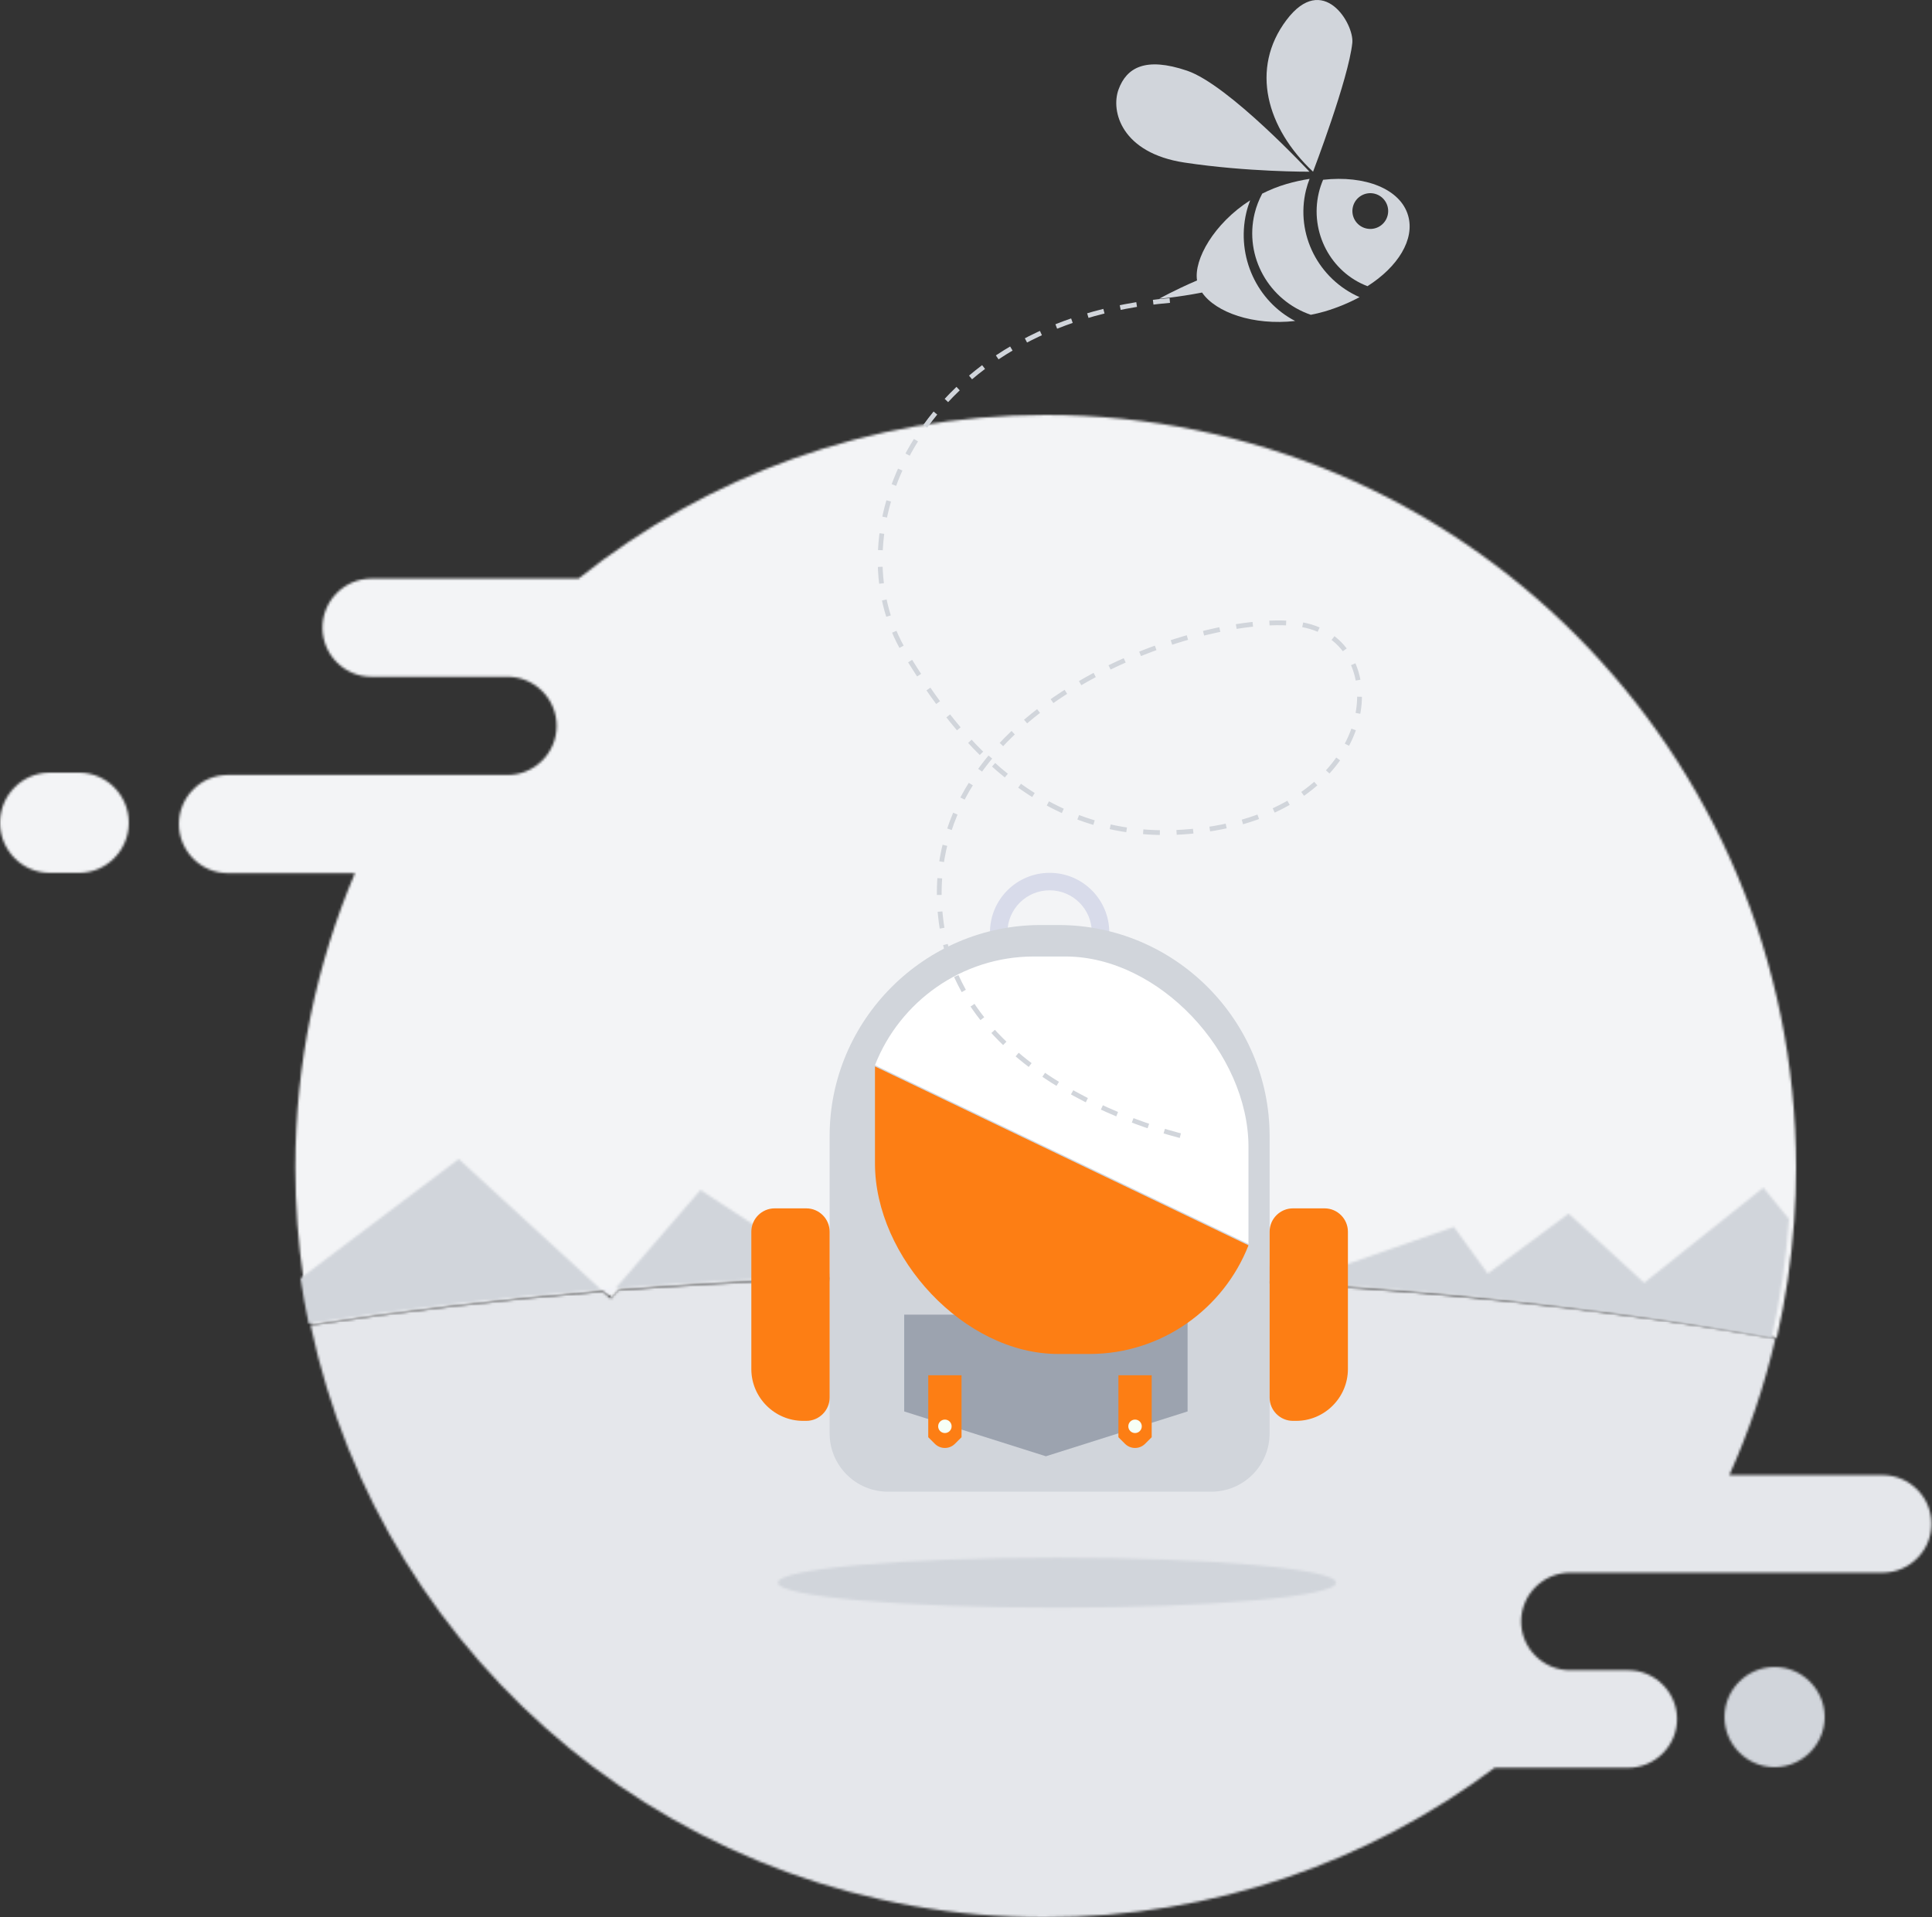 <svg width="810" height="804" viewBox="0 0 810 804" fill="none" xmlns="http://www.w3.org/2000/svg">
<rect x="0" y="0" width="810" height="804" fill="#333333" stroke="none"/>
<g id="No Upcoming Trips">
<g id="Group 3">
<mask id="mask0_806_59891" style="mask-type:luminance" maskUnits="userSpaceOnUse" x="75" y="174" width="678" height="387">
<path id="Clip 2" fill-rule="evenodd" clip-rule="evenodd" d="M242.556 242.616H155.7C144.414 242.616 135.183 251.877 135.183 263.199C135.183 274.521 144.414 283.782 155.7 283.782H199.902H212.856C224.142 283.782 233.373 293.046 233.373 304.368C233.373 310.026 231.06 315.183 227.34 318.9C223.635 322.635 218.493 324.954 212.856 324.954H185.22H169.962H95.517C84.231 324.954 75 334.218 75 345.537C75 356.856 84.231 366.12 95.517 366.12H148.812C132.723 404.055 123.813 445.794 123.813 489.63C123.813 505.533 124.989 521.163 127.245 536.436C128.187 542.817 129.324 549.144 130.653 555.402C169.362 549.462 210.423 544.683 253.29 541.197L256.515 544.149L259.551 540.705C311.052 536.685 365.106 534.543 420.858 534.543C539.31 534.543 650.154 544.203 744.927 561C748.581 545.112 751.044 528.765 752.208 512.052C752.739 504.642 753 497.163 753 489.63C753 315.306 612.159 174 438.408 174C364.356 174 296.295 199.671 242.556 242.616Z" fill="white"/>
</mask>
<g mask="url(#mask0_806_59891)">
<path id="Fill 1" fill-rule="evenodd" clip-rule="evenodd" d="M60 576H768V159H60V576Z" fill="#F3F4F6"/>
</g>
</g>
<g id="Group 6">
<mask id="mask1_806_59891" style="mask-type:luminance" maskUnits="userSpaceOnUse" x="0" y="324" width="54" height="42">
<path id="Clip 5" fill-rule="evenodd" clip-rule="evenodd" d="M20.781 324C9.351 324 0 333.453 0 345C0 356.547 9.351 366 20.781 366H33.216C44.649 366 54 356.547 54 345C54 333.453 44.649 324 33.216 324H20.781Z" fill="white"/>
</mask>
<g mask="url(#mask1_806_59891)">
<path id="Fill 4" fill-rule="evenodd" clip-rule="evenodd" d="M-15 381H69V309H-15V381Z" fill="#F3F4F6"/>
</g>
</g>
<g id="Group 9">
<mask id="mask2_806_59891" style="mask-type:luminance" maskUnits="userSpaceOnUse" x="130" y="534" width="680" height="270">
<path id="Clip 8" fill-rule="evenodd" clip-rule="evenodd" d="M259.095 541.119L256.056 544.542L252.831 541.608C209.976 545.073 168.927 549.816 130.224 555.723C160.377 697.569 286.677 804 437.904 804C508.713 804 574.05 780.654 626.631 741.273H682.602C693.882 741.273 703.113 732.066 703.113 720.819C703.113 715.203 700.8 710.073 697.083 706.38C693.375 702.669 688.233 700.365 682.602 700.365H658.26C646.977 700.365 637.746 691.161 637.746 679.911C637.746 674.292 640.059 669.165 643.776 665.469C647.484 661.758 652.626 659.457 658.26 659.457H789.279C800.562 659.457 809.79 650.253 809.79 639C809.79 633.381 807.477 628.254 803.76 624.561C800.04 620.85 794.922 618.546 789.279 618.546H725.034C733.239 600.315 739.749 581.169 744.354 561.288C649.602 544.599 538.785 534.996 420.36 534.996C364.623 534.996 310.578 537.123 259.095 541.119Z" fill="white"/>
</mask>
<g mask="url(#mask2_806_59891)">
<path id="Fill 7" fill-rule="evenodd" clip-rule="evenodd" d="M115.224 819H824.787V519.996H115.224V819Z" fill="#E5E7EB"/>
</g>
</g>
<g id="Group 12">
<mask id="mask3_806_59891" style="mask-type:luminance" maskUnits="userSpaceOnUse" x="258" y="498" width="492" height="63">
<path id="Clip 11" fill-rule="evenodd" clip-rule="evenodd" d="M689.325 537.912L657.651 508.881L623.757 534.039L609.549 514.464L553.461 534.039L424.254 514.464L349.149 535.2C372.114 534.432 395.448 534.039 419.091 534.039C537.384 534.039 648.084 543.882 742.734 561C746.376 544.806 748.839 528.15 750 511.119L739.278 498L689.325 537.912ZM258 540.318C287.592 537.96 318.027 536.238 349.149 535.2L293.667 498.996L258 540.318Z" fill="white"/>
</mask>
<g mask="url(#mask3_806_59891)">
<path id="Fill 10" fill-rule="evenodd" clip-rule="evenodd" d="M243 576H765V483H243V576Z" fill="#D1D5DB"/>
</g>
</g>
<g id="Group 15">
<mask id="mask4_806_59891" style="mask-type:luminance" maskUnits="userSpaceOnUse" x="252" y="540" width="6" height="4">
<path id="Clip 14" fill-rule="evenodd" clip-rule="evenodd" d="M252 540.432L255.09 543.003L258 540C255.996 540.132 253.989 540.276 252 540.432Z" fill="white"/>
</mask>
<g mask="url(#mask4_806_59891)">
<path id="Fill 13" fill-rule="evenodd" clip-rule="evenodd" d="M237 558H273V525H237V558Z" fill="#F1F2F7"/>
</g>
</g>
<g id="Group 18">
<mask id="mask5_806_59891" style="mask-type:luminance" maskUnits="userSpaceOnUse" x="126" y="486" width="126" height="69">
<path id="Clip 17" fill-rule="evenodd" clip-rule="evenodd" d="M126 536.004C126.942 542.397 128.079 548.733 129.402 555C168.099 549.051 209.148 544.266 252 540.774L192.327 486L126 536.004Z" fill="white"/>
</mask>
<g mask="url(#mask5_806_59891)">
<path id="Fill 16" fill-rule="evenodd" clip-rule="evenodd" d="M111 570H267V471H111V570Z" fill="#D1D5DB"/>
</g>
</g>
<g id="Group 21">
<mask id="mask6_806_59891" style="mask-type:luminance" maskUnits="userSpaceOnUse" x="326" y="653" width="235" height="22">
<path id="Clip 20" fill-rule="evenodd" clip-rule="evenodd" d="M326.151 663.653C326.151 669.449 378.534 674.153 443.154 674.153C507.771 674.153 560.154 669.449 560.154 663.653C560.154 657.857 507.771 653.153 443.154 653.153C378.534 653.153 326.151 657.857 326.151 663.653Z" fill="white"/>
</mask>
<g mask="url(#mask6_806_59891)">
<path id="Fill 19" fill-rule="evenodd" clip-rule="evenodd" d="M311.154 689.153H575.154V638.153H311.154V689.153Z" fill="#D1D5DB"/>
</g>
</g>
<g id="Group 24">
<mask id="mask7_806_59891" style="mask-type:luminance" maskUnits="userSpaceOnUse" x="723" y="699" width="42" height="42">
<path id="Clip 23" fill-rule="evenodd" clip-rule="evenodd" d="M723 720C723 731.55 732.45 741 744 741C755.55 741 765 731.55 765 720C765 708.453 755.55 699 744 699C732.45 699 723 708.453 723 720Z" fill="white"/>
</mask>
<g mask="url(#mask7_806_59891)">
<path id="Fill 22" fill-rule="evenodd" clip-rule="evenodd" d="M708 756H780V684H708V756Z" fill="#D1D5DB"/>
</g>
</g>
<g id="Group 47">
<path id="Fill 25" fill-rule="evenodd" clip-rule="evenodd" d="M440.059 408.697C430.291 408.697 422.371 400.777 422.371 391.009C422.371 381.244 430.291 373.327 440.059 373.327C449.827 373.327 457.747 381.244 457.747 391.009C457.747 400.777 449.827 408.697 440.059 408.697ZM440.059 366.001C426.247 366.001 415.048 377.197 415.048 391.009C415.048 404.827 426.247 416.023 440.059 416.023C453.871 416.023 465.073 404.827 465.073 391.009C465.073 377.197 453.871 366.001 440.059 366.001Z" fill="#D8DBEA"/>
<path id="Fill 27" fill-rule="evenodd" clip-rule="evenodd" d="M507.843 625.501H372.276C358.776 625.501 347.826 614.557 347.826 601.054V476.386C347.826 427.711 387.654 387.886 436.326 387.886H443.79C492.468 387.886 532.29 427.711 532.29 476.386V601.054C532.29 614.557 521.346 625.501 507.843 625.501Z" fill="#D1D5DB"/>
<path id="Fill 29" fill-rule="evenodd" clip-rule="evenodd" d="M543.401 595.8H542.075C536.693 595.8 532.292 591.396 532.292 586.017V516.477C532.292 511.095 536.693 506.694 542.075 506.694H555.338C560.717 506.694 565.118 511.095 565.118 516.477V574.08C565.118 586.026 555.344 595.8 543.401 595.8Z" fill="#FD7E14"/>
<path id="Fill 31" fill-rule="evenodd" clip-rule="evenodd" d="M338.048 595.8H336.722C324.773 595.8 314.999 586.026 314.999 574.08V516.477C314.999 511.095 319.4 506.694 324.782 506.694H338.048C343.427 506.694 347.828 511.095 347.828 516.477V586.017C347.828 591.396 343.427 595.8 338.048 595.8Z" fill="#FD7E14"/>
<path id="Fill 33" fill-rule="evenodd" clip-rule="evenodd" d="M497.9 591.852L438.497 610.65L379.091 591.852V551.244H497.9V591.852Z" fill="#9CA3AF"/>
<path id="Fill 35" fill-rule="evenodd" clip-rule="evenodd" d="M403.128 602.658L400.341 605.436C398.025 607.743 394.275 607.743 391.956 605.436L389.172 602.658V576.687H403.128V602.658Z" fill="#FD7E14"/>
<path id="Fill 37" fill-rule="evenodd" clip-rule="evenodd" d="M398.97 598.087C398.97 599.647 397.707 600.907 396.15 600.907C394.59 600.907 393.327 599.647 393.327 598.087C393.327 596.527 394.59 595.267 396.15 595.267C397.707 595.267 398.97 596.527 398.97 598.087Z" fill="#F7FFF6"/>
<path id="Fill 39" fill-rule="evenodd" clip-rule="evenodd" d="M482.853 602.658L480.066 605.436C477.75 607.743 474 607.743 471.681 605.436L468.897 602.658V576.687H482.853V602.658Z" fill="#FD7E14"/>
<path id="Fill 41" fill-rule="evenodd" clip-rule="evenodd" d="M478.696 598.087C478.696 599.647 477.433 600.907 475.876 600.907C474.316 600.907 473.053 599.647 473.053 598.087C473.053 596.527 474.316 595.267 475.876 595.267C477.433 595.267 478.696 596.527 478.696 598.087Z" fill="#F7FFF6"/>
<path id="Fill 43" fill-rule="evenodd" clip-rule="evenodd" d="M523.432 480.961V494.185V521.638L366.838 446.638C377.248 420.028 403.261 401.083 433.432 401.083H446.689C486.019 401.083 523.432 441.598 523.432 480.961Z" fill="white"/>
<path id="Fill 45" fill-rule="evenodd" clip-rule="evenodd" d="M366.838 487.873V474.649V447.196L523.432 522.199C513.025 548.806 487.012 567.751 456.838 567.751H443.584C404.251 567.751 366.838 527.236 366.838 487.873Z" fill="#FD7E14"/>
</g>
<g id="Bee">
<path id="Stroke 3" d="M490.437 126C386.516 134.797 348.321 222.759 379.611 274.033C401.69 310.21 439.103 359.102 508.843 347.374C578.58 335.643 584.456 271.103 547.729 262.324C511.001 253.548 380.157 294.492 394.945 389.08C405.619 457.328 498.142 477 498.142 477" stroke="#D1D5DB" stroke-width="2" stroke-dasharray="7"/>
<path id="Fill 5" fill-rule="evenodd" clip-rule="evenodd" d="M550.502 72C550.502 72 565.393 33.101 566.963 17.968C567.789 10.062 554.685 -11.954 539.35 8.41C524.014 28.774 531.011 53.743 550.502 72Z" fill="#D1D5DB"/>
<path id="Fill 7_2" fill-rule="evenodd" clip-rule="evenodd" d="M497.662 29.636C480.217 23.737 472.32 28.336 468.955 37.517C465.588 46.701 470.288 64.182 496.599 68.167C522.914 72.152 549 71.999 549 71.999C549 71.999 515.107 35.535 497.662 29.636Z" fill="#D1D5DB"/>
<path id="Fill 9" fill-rule="evenodd" clip-rule="evenodd" d="M547.548 79.708C547.944 78.082 548.468 76.523 549.051 75C545.831 75.509 542.554 76.223 539.256 77.191C535.678 78.237 532.339 79.611 529.198 81.184C527.835 83.76 526.731 86.512 526.014 89.467C521.593 107.659 532.029 125.996 549.563 132C551.462 131.624 553.37 131.188 555.281 130.63C560.621 129.065 565.547 126.995 570 124.596C552.876 117.083 543.021 98.335 547.548 79.708Z" fill="#D1D5DB"/>
<path id="Fill 11" fill-rule="evenodd" clip-rule="evenodd" d="M522.514 89.195C522.933 87.398 523.502 85.679 524.132 84C508.962 93.718 500.467 108.801 501.868 117.597C492.174 121.763 486 125.273 486 125.273C486 125.273 493.314 124.716 503.971 122.668C509.68 131.009 525.503 136.595 543 134.592C527.15 126.395 518.204 107.742 522.514 89.195Z" fill="#D1D5DB"/>
<path id="Fill 13_2" fill-rule="evenodd" clip-rule="evenodd" d="M572.751 95.79C568.733 94.826 566.241 90.789 567.209 86.746C568.173 82.731 572.235 80.243 576.25 81.208C580.287 82.178 582.754 86.23 581.792 90.248C580.822 94.288 576.791 96.758 572.751 95.79ZM590.356 90.389C587.122 79.188 572.253 73.403 554.712 75.384C553.979 77.12 553.355 78.951 552.909 80.847C549.003 97.474 558.026 114.199 573.327 120C586.096 111.877 593.265 100.376 590.356 90.389Z" fill="#D1D5DB"/>
</g>
</g>
</svg>
